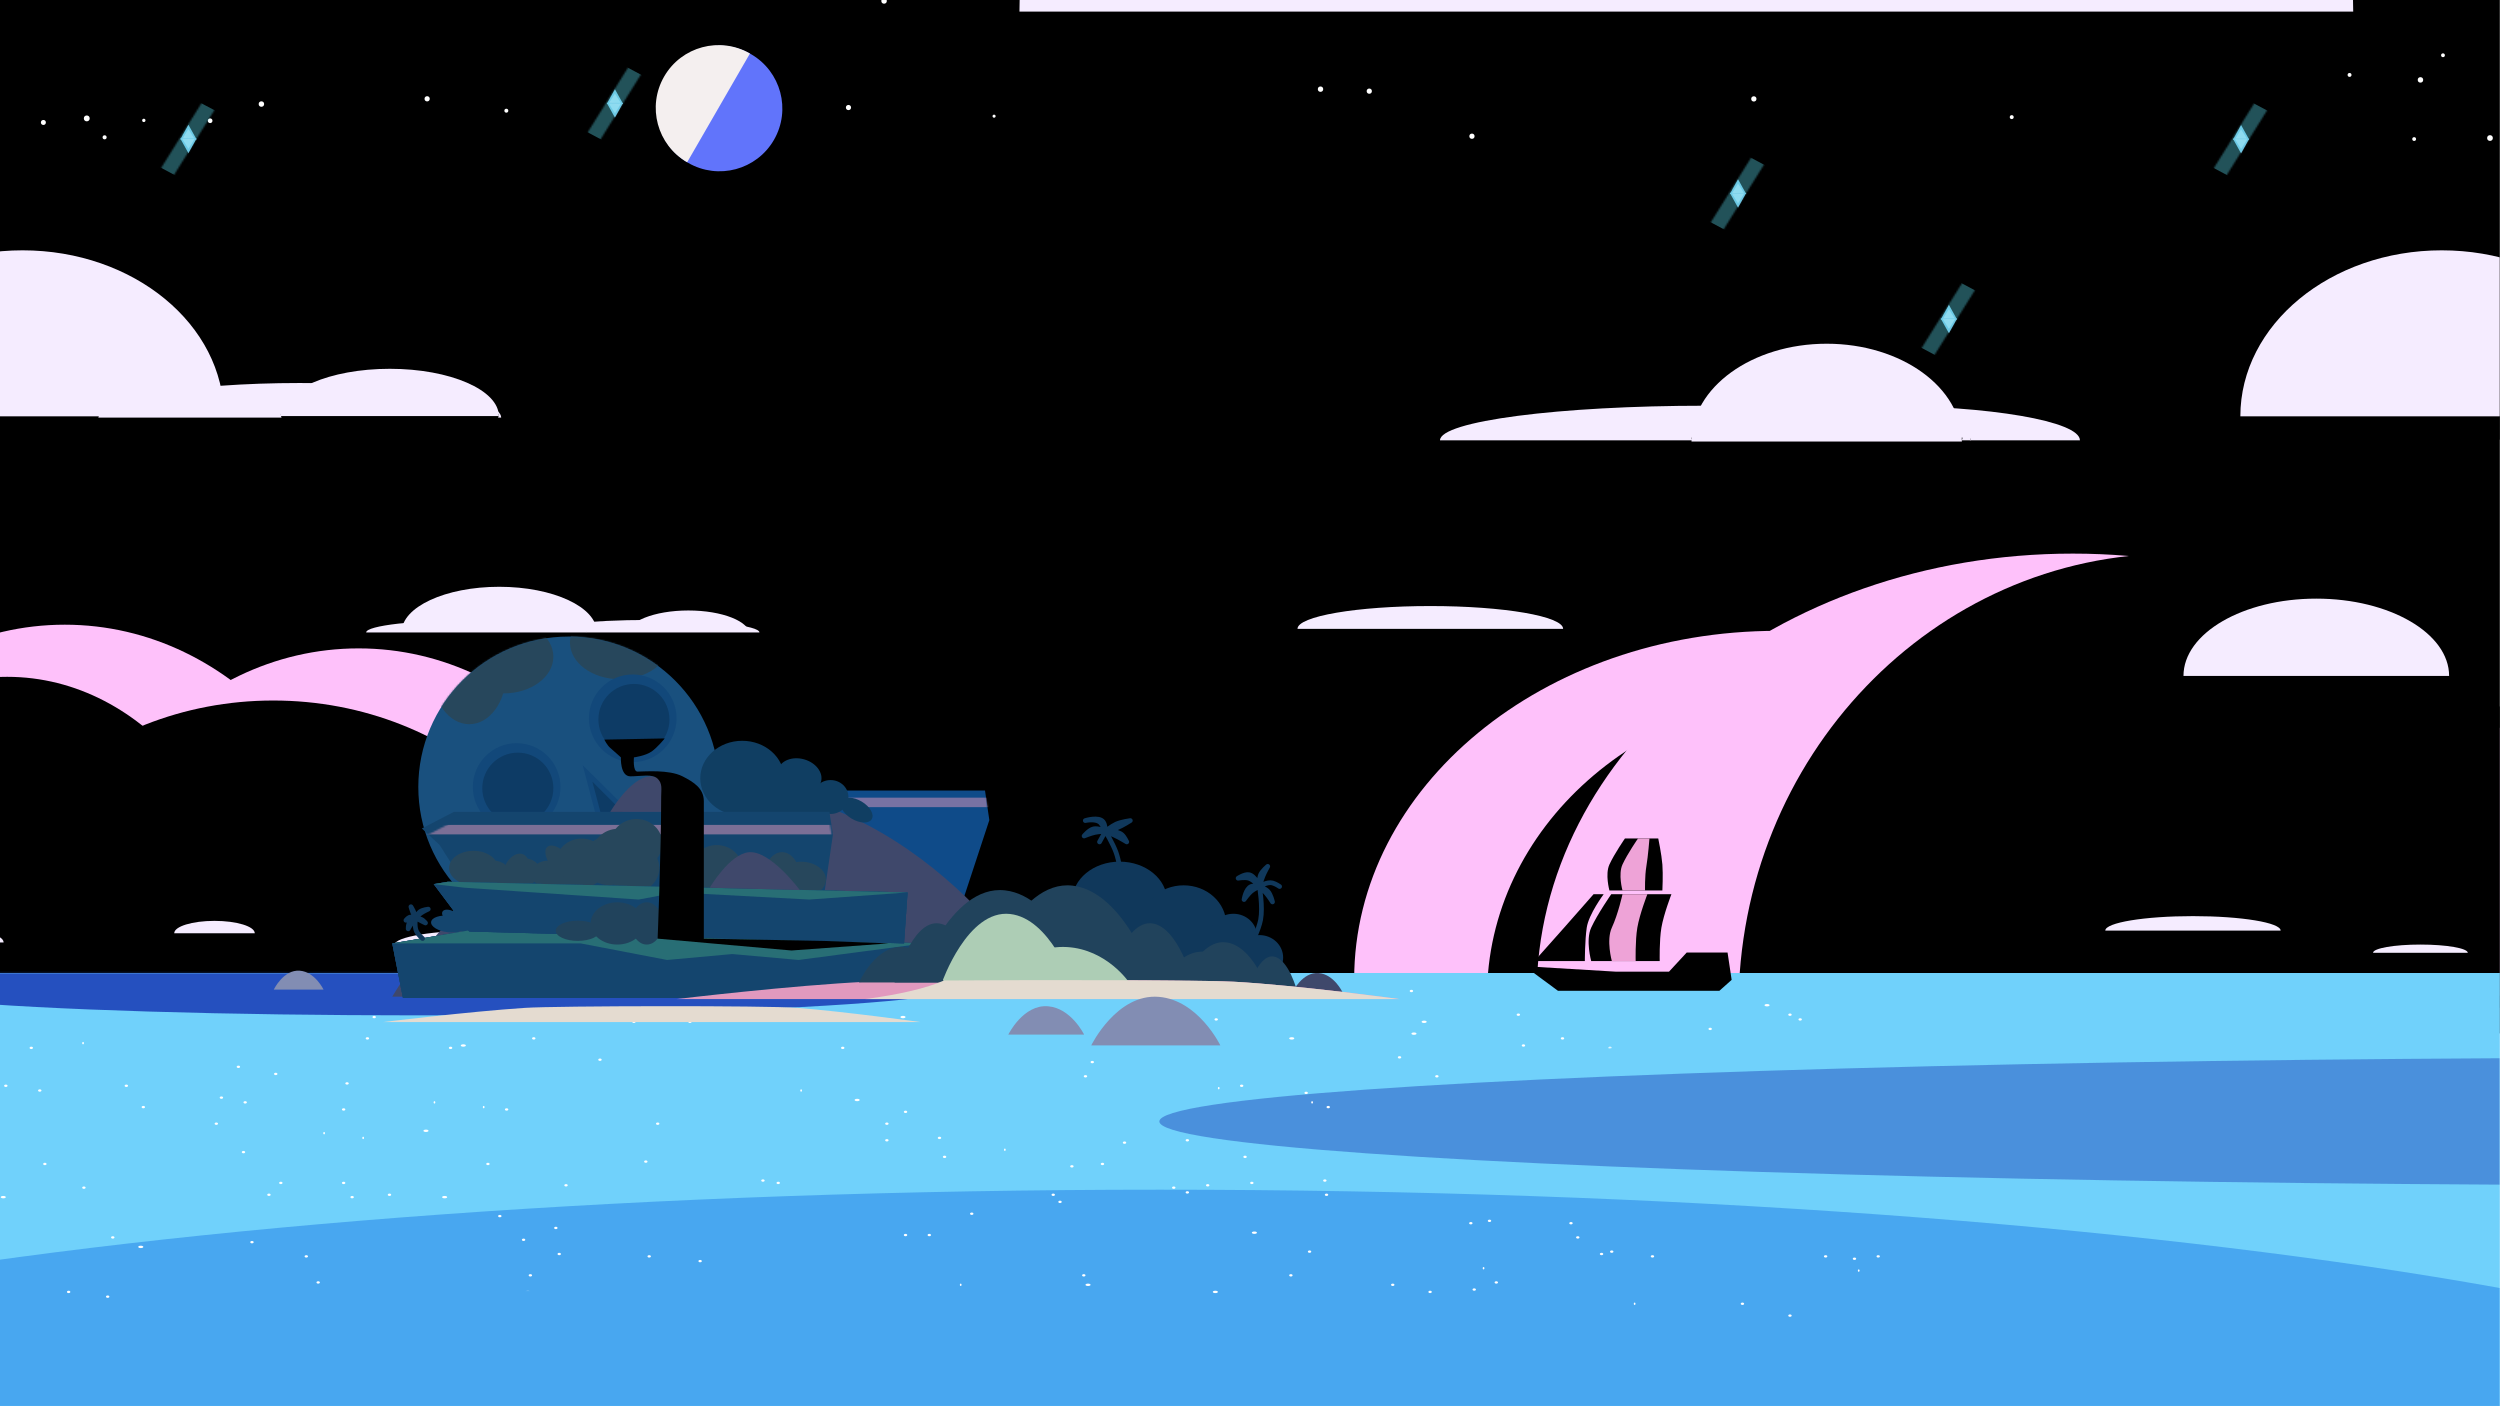 <svg xmlns="http://www.w3.org/2000/svg" width="1513" height="851" fill="none"><g clip-path="url(#a)"><path fill="#fff" d="M0 0h1512.89v851H0z"/><path fill="url(#b)" d="M-162.715-6.24h1809.67v595.097h-1809.67z"/><g clip-path="url(#c)" style="mix-blend-mode:lighten"><g clip-path="url(#d)"><mask id="e" width="1950" height="303" x="-228" y="-216" maskUnits="userSpaceOnUse" style="mask-type:alpha"><path fill="#D9D9D9" d="M-227.244-215.6h1948.76V86.968h-1948.76z"/></mask><g fill="#fff" mask="url(#e)"><circle cx="127.175" cy="73.073" r="1.411"/><circle cx="1077.83" cy="39.289" r=".963"/><circle cx="992.074" cy="14.755" r="1.256"/><circle cx="1217.5" cy="70.881" r="1.194"/><circle cx="158.201" cy="62.978" r="1.654"/><circle cx="1115.82" cy="28.014" r="1.783"/><circle cx="1421.95" cy="45.342" r="1.191"/><circle cx="942.694" cy="34.813" r="1.458"/><circle cx="194.742" cy="47.229" r=".918"/><circle cx="1061.42" cy="59.861" r="1.598"/><circle cx="1464.86" cy="48.353" r="1.657"/><circle cx="1506.94" cy="83.545" r="1.735"/><circle cx="827.014" cy="38.86" r="1.741"/><circle cx="1058.39" cy="25.369" r="1.738"/><circle cx="1071.13" cy="11.389" r="1.279"/><circle cx="139.774" cy="2.996" r="1.116"/><circle cx="253.632" cy="21.56" r="1.604"/><circle cx="63.309" cy="83.107" r="1.234"/><circle cx="26.254" cy="74.115" r="1.514"/><circle cx="306.436" cy="67.001" r="1.197"/><circle cx="1330.23" cy="18.843" r="1.262"/><circle cx="297.051" cy="22.374" r="1.654"/><circle cx="890.824" cy="82.441" r="1.589"/><circle cx="1478.49" cy="33.442" r="1.153"/><circle cx="1117.95" cy="32.962" r="1.706"/><circle cx="1065.63" cy="18.062" r="1.264"/><circle cx="746.741" cy="16.817" r="1.645"/><circle cx="513.497" cy="65.078" r="1.563"/><circle cx="258.504" cy="59.802" r="1.58"/><circle cx="1461.05" cy="84.16" r="1.158"/><circle cx="1260.02" cy="40.23" r="1.169"/><circle cx="601.613" cy="70.314" r=".931"/><circle cx="1180.2" cy="25.333" r=".963"/><circle cx="828.69" cy="55.168" r="1.583"/><circle cx="87.039" cy="72.863" r="1.009"/><circle cx="60.75" cy="36.22" r="1.769"/><circle cx="799.173" cy="53.96" r="1.632"/><circle cx="52.511" cy="71.657" r="1.773"/><circle cx="535.038" cy=".564" r="1.675"/><circle cx="1023.93" cy="35.661" r="1.497"/></g></g><g clip-path="url(#f)"><path fill="#6174FB" d="M402.571 46.663c10.494-18.175 33.735-24.403 51.91-13.91 18.175 10.494 24.402 33.735 13.909 51.91s-33.734 24.403-51.909 13.91c-18.176-10.494-24.403-33.735-13.91-51.91"/><g filter="url(#g)"><path fill="#F4EFEF" d="M453.86 32.395c-18.176-10.493-41.416-4.266-51.91 13.91-10.493 18.174-4.266 41.415 13.909 51.908z"/></g></g></g><g filter="url(#h)"><path fill="url(#i)" d="M987.612 626.141c141.368 0 255.968-13.483 255.968-30.114H731.648c0 16.631 114.599 30.114 255.964 30.114"/><path fill="#FEC1FA" d="M1075.5 381.785c-141.36 0-255.957 94.452-255.957 210.965h511.917c0-116.513-114.6-210.965-255.96-210.965"/><path fill="url(#j)" d="M1107.86 418.229c-114.833 0-207.924 82.82-207.924 184.983h415.854c0-102.163-93.09-184.983-207.93-184.983"/></g><g filter="url(#k)"><path fill="url(#l)" d="M-185.218 629.009c-111.666 0-202.19-17.174-202.19-38.359h404.38c0 21.185-90.524 38.359-202.19 38.359"/><path fill="#FEC1FA" d="M-185.213 322.139c111.663 0 202.185 120.314 202.185 268.73h-404.37c0-148.416 90.521-268.73 202.185-268.73"/></g><g filter="url(#m)"><path fill="url(#n)" d="M1254.47 640.481c179.23 0 324.53-17.094 324.53-38.18H929.948c0 21.086 145.292 38.18 324.522 38.18"/><path fill="#FEC1FA" d="M1254.47 335.045c-179.23 0-324.522 119.752-324.522 267.474h649.032c0-147.722-145.29-267.474-324.51-267.474"/><path fill="url(#o)" d="M1315.56 335.045c-145.49 0-263.44 123.073-263.44 274.892H1579c0-151.819-117.95-274.892-263.44-274.892"/></g><g filter="url(#p)"><path fill="url(#q)" d="M39.198 618.971c-102.558 0-185.699-13.482-185.699-30.114h371.398c0 16.632-83.14 30.114-185.699 30.114"/><path fill="#FEC1FA" d="M39.203 378.064c102.556 0 185.694 94.452 185.694 210.965h-371.389c0-116.513 83.138-210.965 185.695-210.965"/><path fill="url(#r)" d="M4.347 409.611c83.311 0 150.848 82.82 150.848 184.982h-301.696c0-102.162 67.537-184.982 150.848-184.982"/></g><g filter="url(#s)"><path fill="url(#t)" d="M217.011 633.311c-102.559 0-185.7-13.483-185.7-30.114H402.71c0 16.631-83.14 30.114-185.699 30.114"/><path fill="#FEC1FA" d="M217.015 392.404c102.557 0 185.695 94.452 185.695 210.965H31.32c0-116.513 83.139-210.965 185.695-210.965"/><path fill="url(#u)" d="M165.388 423.952c109.687 0 198.605 82.819 198.605 184.982h-397.21c0-102.163 88.919-184.982 198.605-184.982"/></g><path fill="#70D1FB" d="M-148.375 588.858h1795.33v262.416h-1795.33z"/><mask id="v" width="1796" height="264" x="-149" y="588" maskUnits="userSpaceOnUse" style="mask-type:alpha"><path fill="#70D1FB" d="M-148.375 588.858h1795.33v262.416h-1795.33z"/></mask><g mask="url(#v)"><g filter="url(#w)"><path fill="#48A7F0" d="M1820 911c0 105.49-500.55 191-1118 191-617.454 0-1118-85.51-1118-191 0-105.486 500.546-191 1118-191 617.45 0 1118 85.514 1118 191"/></g><g filter="url(#x)"><ellipse cx="1635.79" cy="678.699" fill="#2550BF" fill-opacity=".5" rx="934.154" ry="38.588"/></g><g filter="url(#y)"><ellipse cx="253.602" cy="597.293" fill="#2550BF" rx="326.945" ry="17.208"/></g></g><mask id="z" width="1287" height="223" x="-149" y="588" maskUnits="userSpaceOnUse" style="mask-type:alpha"><path fill="#70D1FB" fill-rule="evenodd" d="M317.025 608.933c129.368 0 234.241-7.704 234.241-17.207 0-.977-1.108-1.936-3.238-2.868H1137.9v29.5c-196.806 13.608-328.763 38.651-328.763 67.293 0 28.641 131.957 53.684 328.763 67.292v57.766c-151.291-18.979-391.944-31.252-662.97-31.252-248.434 0-471.348 10.313-623.305 26.649V588.858H86.022c-2.13.932-3.238 1.891-3.238 2.868 0 9.503 104.873 17.207 234.241 17.207" clip-rule="evenodd"/></mask><g fill="#fff" filter="url(#A)" mask="url(#z)"><ellipse cx="162.765" cy="722.934" rx="1.027" ry=".717"/><ellipse cx="562.413" cy="747.311" rx="1.027" ry=".717"/><ellipse cx="781.244" cy="771.689" rx="1.027" ry=".717"/><ellipse cx="272.693" cy="634.028" rx="1.027" ry=".717"/><ellipse cx="637.411" cy="722.934" rx="1.027" ry=".717"/><ellipse cx="518.75" cy="665.575" rx="1.541" ry=".717"/><ellipse cx="210.024" cy="655.537" rx="1.027" ry=".717"/><ellipse cx="417.554" cy="618.254" rx="1.027" ry=".717"/><ellipse cx="65.165" cy="784.595" rx="1.027" ry=".717"/><ellipse cx="565.495" cy="783.161" rx="1.027" ry=".717"/><ellipse cx="730.902" cy="717.198" rx="1.027" ry=".717"/><ellipse cx="656.932" cy="651.236" rx="1.027" ry=".717"/><ellipse cx="753.504" cy="699.99" rx="1.027" ry=".717"/><ellipse cx="222.353" cy="628.292" rx="1.027" ry=".717"/><ellipse cx="1136.71" cy="760.217" rx="1.027" ry=".717"/><ellipse cx="987.745" cy="645.5" rx="1.027" ry=".717"/><ellipse cx="680.562" cy="691.387" rx="1.027" ry=".717"/><ellipse cx="196.155" cy="685.651" rx=".514" ry=".717"/><ellipse cx="269.098" cy="724.368" rx="1.541" ry=".717"/><ellipse cx="363.104" cy="641.198" rx="1.027" ry=".717"/><ellipse cx="85.198" cy="754.481" rx="1.541" ry=".717"/><ellipse cx="751.449" cy="656.971" rx="1.027" ry=".717"/><ellipse cx="13.282" cy="794.633" rx=".514" ry=".717"/><ellipse cx="458.135" cy="807.538" rx="1.541" ry=".717"/><ellipse cx="974.39" cy="634.028" rx="1.027" ry=".717"/><ellipse cx="861.893" cy="618.254" rx="1.541" ry=".717"/><ellipse cx="375.945" cy="810.406" rx=".514" ry=".717"/><ellipse cx="855.215" cy="665.575" rx="1.027" ry=".717"/><ellipse cx="319.44" cy="781.727" rx="1.541" ry=".717"/><ellipse cx="667.206" cy="704.292" rx="1.027" ry=".717"/><ellipse cx="641.521" cy="727.236" rx="1.027" ry=".717"/><ellipse cx="954.869" cy="715.764" rx="1.027" ry=".717"/><ellipse cx="1102.3" cy="634.028" rx=".514" ry=".717"/><ellipse cx="292.728" cy="669.877" rx=".514" ry=".717"/><ellipse cx="24.07" cy="659.84" rx="1.027" ry=".717"/><ellipse cx="1100.76" cy="678.481" rx="1.027" ry=".717"/><ellipse cx="718.574" cy="689.952" rx="1.027" ry=".717"/><ellipse cx="1037.06" cy="677.047" rx="1.027" ry=".717"/><ellipse cx="427.313" cy="810.406" rx=".514" ry=".717"/><ellipse cx="192.56" cy="775.991" rx="1.027" ry=".717"/><ellipse cx="1089.46" cy="708.594" rx="1.027" ry=".717"/><ellipse cx="989.286" cy="788.897" rx=".514" ry=".717"/><ellipse cx="1.982" cy="724.368" rx="1.541" ry=".717"/><ellipse cx="41.536" cy="781.727" rx="1.027" ry=".717"/><ellipse cx="280.399" cy="632.594" rx="1.541" ry=".717"/><ellipse cx="918.912" cy="613.952" rx="1.027" ry=".717"/><ellipse cx="1067.37" cy="721.5" rx=".514" ry=".717"/><ellipse cx="1113.09" cy="718.632" rx="1.027" ry=".717"/><ellipse cx="342.555" cy="717.198" rx="1.027" ry=".717"/><ellipse cx="691.862" cy="623.99" rx="1.027" ry=".717"/><ellipse cx="1000.07" cy="760.217" rx="1.027" ry=".717"/><ellipse cx="226.462" cy="615.386" rx="1.027" ry=".717"/><ellipse cx="571.659" cy="699.99" rx="1.027" ry=".717"/><ellipse cx="892.2" cy="780.293" rx="1.027" ry=".717"/><ellipse cx="1054.52" cy="788.897" rx="1.027" ry=".717"/><ellipse cx="548.03" cy="672.745" rx="1.027" ry=".717"/><ellipse cx="718.574" cy="721.5" rx="1.027" ry=".717"/><ellipse cx="306.598" cy="671.311" rx="1.027" ry=".717"/><ellipse cx="1112.57" cy="679.915" rx="1.541" ry=".717"/><ellipse cx="133.999" cy="664.141" rx="1.027" ry=".717"/><ellipse cx="897.85" cy="767.387" rx=".514" ry=".717"/><ellipse cx="398.034" cy="679.915" rx="1.027" ry=".717"/><ellipse cx="50.268" cy="631.16" rx=".514" ry=".717"/><ellipse cx="27.152" cy="704.292" rx="1.027" ry=".717"/><ellipse cx="969.253" cy="758.783" rx="1.027" ry=".717"/><ellipse cx="323.036" cy="628.292" rx="1.027" ry=".717"/><ellipse cx="794.086" cy="667.009" rx=".514" ry=".717"/><ellipse cx="865.489" cy="781.727" rx="1.027" ry=".717"/><ellipse cx="759.155" cy="745.878" rx="1.541" ry=".717"/><ellipse cx="536.729" cy="679.915" rx="1.027" ry=".717"/><ellipse cx="86.739" cy="669.877" rx="1.027" ry=".717"/><ellipse cx="423.717" cy="763.085" rx="1.027" ry=".717"/><ellipse cx="846.995" cy="639.764" rx="1.027" ry=".717"/><ellipse cx="518.236" cy="599.612" rx="1.027" ry=".717"/><ellipse cx="130.917" cy="679.915" rx="1.027" ry=".717"/><ellipse cx="801.791" cy="714.33" rx="1.027" ry=".717"/><ellipse cx="50.782" cy="718.632" rx="1.027" ry=".717"/><ellipse cx="337.419" cy="606.782" rx="1.027" ry=".717"/><ellipse cx="383.65" cy="618.254" rx="1.027" ry=".717"/><ellipse cx="1069.42" cy="608.216" rx="1.541" ry=".717"/><ellipse cx="185.368" cy="760.217" rx="1.027" ry=".717"/><ellipse cx="890.146" cy="740.141" rx="1.027" ry=".717"/><ellipse cx="1083.29" cy="613.952" rx="1.027" ry=".717"/><ellipse cx="488.956" cy="806.104" rx=".514" ry=".717"/><ellipse cx="392.897" cy="760.217" rx="1.027" ry=".717"/><ellipse cx="338.446" cy="758.783" rx="1.027" ry=".717"/><ellipse cx="854.187" cy="599.612" rx="1.027" ry=".717"/><ellipse cx="942.027" cy="718.632" rx="1.541" ry=".717"/><ellipse cx="737.58" cy="658.405" rx=".514" ry=".717"/><ellipse cx="1104.87" cy="760.217" rx="1.027" ry=".717"/><ellipse cx="568.578" cy="688.519" rx="1.027" ry=".717"/><ellipse cx="18.933" cy="634.028" rx="1.027" ry=".717"/><ellipse cx="76.466" cy="656.971" rx="1.027" ry=".717"/><ellipse cx="921.994" cy="632.594" rx="1.027" ry=".717"/><ellipse cx="842.886" cy="777.425" rx="1.027" ry=".717"/><ellipse cx="627.137" cy="796.067" rx="1.027" ry=".717"/><ellipse cx="148.382" cy="667.009" rx="1.027" ry=".717"/><ellipse cx="316.872" cy="750.179" rx="1.027" ry=".717"/><ellipse cx="1127.47" cy="628.292" rx="1.027" ry=".717"/><ellipse cx="581.42" cy="777.425" rx=".514" ry=".717"/><ellipse cx="1035" cy="622.556" rx="1.027" ry=".717"/><ellipse cx="470.977" cy="715.764" rx="1.027" ry=".717"/><ellipse cx="903.501" cy="649.801" rx="1.027" ry=".717"/><ellipse cx="235.709" cy="722.934" rx="1.027" ry=".717"/><ellipse cx="3.522" cy="656.971" rx="1.027" ry=".717"/><ellipse cx="1089.46" cy="616.82" rx="1.027" ry=".717"/><ellipse cx="510.018" cy="634.028" rx="1.027" ry=".717"/><ellipse cx="781.757" cy="628.292" rx="1.541" ry=".717"/><ellipse cx="891.687" cy="668.443" rx=".514" ry=".717"/><ellipse cx="479.196" cy="794.633" rx="1.027" ry=".717"/><ellipse cx="950.76" cy="740.141" rx="1.027" ry=".717"/><ellipse cx="899.392" cy="702.859" rx="1.027" ry=".717"/><ellipse cx="152.491" cy="751.613" rx="1.027" ry=".717"/><ellipse cx="989.8" cy="645.5" rx="1.027" ry=".717"/><ellipse cx="905.556" cy="775.991" rx="1.027" ry=".717"/><ellipse cx="901.446" cy="738.708" rx="1.027" ry=".717"/><ellipse cx="710.355" cy="718.632" rx="1.027" ry=".717"/><ellipse cx="484.847" cy="659.84" rx=".514" ry=".717"/><ellipse cx="757.614" cy="715.764" rx="1.027" ry=".717"/><ellipse cx="444.266" cy="611.084" rx="1.027" ry=".717"/><ellipse cx="257.798" cy="684.217" rx="1.541" ry=".717"/><ellipse cx="1042.2" cy="681.349" rx="1.027" ry=".717"/><ellipse cx="792.545" cy="757.349" rx="1.027" ry=".717"/><ellipse cx="461.731" cy="714.33" rx="1.027" ry=".717"/><ellipse cx="945.623" cy="628.292" rx="1.027" ry=".717"/><ellipse cx="946.651" cy="714.33" rx="1.027" ry=".717"/><ellipse cx="320.98" cy="771.689" rx="1.027" ry=".717"/><ellipse cx="336.392" cy="743.009" rx="1.027" ry=".717"/><ellipse cx="803.846" cy="669.877" rx="1.027" ry=".717"/><ellipse cx="661.041" cy="642.632" rx="1.027" ry=".717"/><ellipse cx="1107.43" cy="669.877" rx=".514" ry=".717"/><ellipse cx="619.433" cy="793.198" rx=".514" ry=".717"/><ellipse cx="735.526" cy="781.727" rx="1.541" ry=".717"/><ellipse cx="579.879" cy="790.33" rx="1.027" ry=".717"/><ellipse cx="147.355" cy="697.122" rx="1.027" ry=".717"/><ellipse cx="790.49" cy="661.273" rx="1.027" ry=".717"/><ellipse cx="655.904" cy="771.689" rx="1.027" ry=".717"/><ellipse cx="546.488" cy="615.386" rx="1.541" ry=".717"/><ellipse cx="1083.29" cy="796.067" rx="1.027" ry=".717"/><ellipse cx="704.191" cy="784.595" rx="1.027" ry=".717"/><ellipse cx="219.785" cy="688.519" rx=".514" ry=".717"/><ellipse cx="345.638" cy="605.348" rx="1.027" ry=".717"/><ellipse cx="736.039" cy="616.82" rx="1.027" ry=".717"/><ellipse cx="1078.15" cy="707.16" rx="1.027" ry=".717"/><ellipse cx="68.247" cy="748.745" rx="1.027" ry=".717"/><ellipse cx="391.355" cy="616.82" rx=".514" ry=".717"/><ellipse cx="207.97" cy="715.764" rx="1.027" ry=".717"/><ellipse cx="282.968" cy="613.952" rx="1.027" ry=".717"/><ellipse cx="954.869" cy="748.745" rx="1.027" ry=".717"/><ellipse cx="849.05" cy="664.141" rx="1.027" ry=".717"/><ellipse cx="658.472" cy="777.425" rx="1.541" ry=".717"/><ellipse cx="302.488" cy="735.84" rx="1.027" ry=".717"/><ellipse cx="1124.9" cy="768.821" rx=".514" ry=".717"/><ellipse cx="536.729" cy="689.952" rx="1.027" ry=".717"/><ellipse cx="686.726" cy="616.82" rx="1.027" ry=".717"/><ellipse cx="594.262" cy="807.538" rx="1.027" ry=".717"/><ellipse cx="207.97" cy="671.311" rx="1.027" ry=".717"/><ellipse cx="144.273" cy="645.5" rx="1.027" ry=".717"/><ellipse cx="169.957" cy="715.764" rx="1.027" ry=".717"/><ellipse cx="295.297" cy="704.292" rx="1.027" ry=".717"/><ellipse cx="975.417" cy="757.349" rx="1.027" ry=".717"/><ellipse cx="186.395" cy="793.198" rx="1.027" ry=".717"/><ellipse cx="648.712" cy="705.726" rx="1.027" ry=".717"/><ellipse cx="138.622" cy="797.5" rx="1.541" ry=".717"/><ellipse cx="390.843" cy="702.859" rx="1.027" ry=".717"/><ellipse cx="548.03" cy="747.311" rx="1.027" ry=".717"/><ellipse cx="1122.33" cy="761.651" rx="1.027" ry=".717"/><ellipse cx="1000.07" cy="724.368" rx="1.027" ry=".717"/><ellipse cx="855.729" cy="625.424" rx="1.541" ry=".717"/><ellipse cx="537.757" cy="786.029" rx="1.027" ry=".717"/><ellipse cx="802.819" cy="722.934" rx="1.027" ry=".717"/><ellipse cx="1049.9" cy="636.896" rx=".514" ry=".717"/><ellipse cx="1028.84" cy="639.764" rx="1.027" ry=".717"/><ellipse cx="213.106" cy="724.368" rx="1.027" ry=".717"/><ellipse cx="857.27" cy="668.443" rx="1.027" ry=".717"/><ellipse cx="166.875" cy="649.801" rx="1.027" ry=".717"/><ellipse cx="262.934" cy="667.009" rx=".514" ry=".717"/><ellipse cx="588.098" cy="734.406" rx="1.027" ry=".717"/><ellipse cx="1078.15" cy="717.198" rx="1.027" ry=".717"/><ellipse cx="1039.63" cy="669.877" rx=".514" ry=".717"/><ellipse cx="608.131" cy="695.689" rx=".514" ry=".717"/><ellipse cx="869.598" cy="651.236" rx="1.027" ry=".717"/></g><g filter="url(#B)"><path fill="url(#C)" d="M13.66 266.716c67.315 0 121.885-6.821 121.885-15.236h-243.77c0 8.415 54.57 15.236 121.885 15.236"/><path fill="#F5ECFF" d="M13.66 151.497c-67.315 0-121.885 44.977-121.885 100.46h243.77c0-55.483-54.57-100.46-121.885-100.46"/></g><g filter="url(#D)"><path fill="url(#E)" d="M-155.071 65.442c355.194 0 643.135-35.175 643.135-78.567H-798.207c0 43.392 287.942 78.567 643.136 78.567"/></g><g filter="url(#F)"><path fill="url(#G)" d="M1020.57 51.218c222.9 0 403.59-20.433 403.59-45.637H616.975c0 25.205 180.696 45.637 403.595 45.637"/><path fill="#F5ECFF" d="M1020.57-293.91c-222.899 0-403.595 134.725-403.595 300.917h807.185c0-166.192-180.69-300.917-403.59-300.917"/></g><g filter="url(#H)"><path fill="url(#I)" d="M1477.74 266.716c67.32 0 121.89-6.821 121.89-15.236h-243.77c0 8.415 54.57 15.236 121.88 15.236"/><path fill="#F5ECFF" d="M1477.74 151.497c-67.31 0-121.88 44.977-121.88 100.46h243.77c0-55.483-54.57-100.46-121.89-100.46"/></g><g filter="url(#J)"><path fill="url(#K)" d="M1401.82 415.956c44.4 0 80.38-3.177 80.38-7.096h-160.76c0 3.919 35.99 7.096 80.38 7.096"/><path fill="#F5ECFF" d="M1401.82 362.291c-44.39 0-80.38 20.949-80.38 46.791h160.76c0-25.842-35.98-46.791-80.38-46.791"/></g><g filter="url(#L)"><path fill="url(#M)" d="M302.131 386.547c32.602 0 59.032-1.861 59.032-4.156H243.099c0 2.295 26.429 4.156 59.032 4.156"/><path fill="#F5ECFF" d="M302.131 355.121c-32.603 0-59.032 12.267-59.032 27.4h118.064c0-15.133-26.43-27.4-59.032-27.4"/></g><g filter="url(#N)"><path fill="url(#O)" d="M291.853 573.084c29.303 0 53.057-.594 53.057-1.327H238.796c0 .733 23.755 1.327 53.057 1.327"/><path fill="#F5ECFF" d="M291.853 563.046c-29.302 0-53.057 3.919-53.057 8.752H344.91c0-4.833-23.754-8.752-53.057-8.752"/></g><g filter="url(#P)"><path fill="url(#Q)" d="M1327.18 564.48c29.3 0 53.06-.594 53.06-1.327h-106.12c0 .733 23.76 1.327 53.06 1.327"/><path fill="#F5ECFF" d="M1327.18 554.442c-29.3 0-53.06 3.919-53.06 8.752h106.12c0-4.833-23.76-8.752-53.06-8.752"/></g><g filter="url(#R)"><path fill="url(#S)" d="M1464.84 577.386c15.84 0 28.68-.34 28.68-.759h-57.36c0 .419 12.84.759 28.68.759"/><path fill="#F5ECFF" d="M1464.84 571.65c-15.84 0-28.68 2.239-28.68 5.001h57.36c0-2.762-12.84-5.001-28.68-5.001"/></g><g filter="url(#T)"><path fill="url(#U)" d="M-31.507 571.651c18.61 0 33.698-.595 33.698-1.328h-67.397c0 .733 15.088 1.328 33.699 1.328"/><path fill="#F5ECFF" d="M-31.507 561.612c-18.611 0-33.699 3.919-33.699 8.752H2.191c0-4.833-15.087-8.752-33.698-8.752"/></g><g filter="url(#V)"><path fill="url(#W)" d="M129.814 565.914c13.464 0 24.378-.509 24.378-1.138h-48.755c0 .629 10.914 1.138 24.377 1.138"/><path fill="#F5ECFF" d="M129.814 557.311c-13.463 0-24.377 3.358-24.377 7.501h48.755c0-4.143-10.914-7.501-24.378-7.501"/></g><g filter="url(#X)"><path fill="url(#Y)" d="M416.608 386.547c20.591 0 37.284-1.012 37.284-2.259h-74.567c0 1.247 16.692 2.259 37.283 2.259"/><path fill="#F5ECFF" d="M416.608 369.46c-20.591 0-37.283 6.67-37.283 14.898h74.567c0-8.228-16.693-14.898-37.284-14.898"/></g><g filter="url(#Z)"><path fill="url(#aa)" d="M181.434 267.032c67.315 0 121.885-6.821 121.885-15.236H59.549c0 8.415 54.57 15.236 121.885 15.236"/><path fill="#F5ECFF" d="M181.434 231.799c-67.315 0-121.884 9.379-121.884 20.949h243.769c0-11.57-54.57-20.949-121.885-20.949"/></g><g filter="url(#ab)"><path fill="url(#ac)" d="M235.926 271.333c36.428 0 65.959-9.32 65.959-20.816H169.966c0 11.496 29.531 20.816 65.96 20.816"/><path fill="#F5ECFF" d="M235.926 223.195c-36.429 0-65.96 12.815-65.96 28.623h131.919c0-15.808-29.531-28.623-65.959-28.623"/></g><g filter="url(#ad)"><path fill="url(#ae)" d="M1136.88 280.771c67.32 0 121.89-6.821 121.89-15.235H1015c0 8.414 54.57 15.235 121.88 15.235"/><path fill="#F5ECFF" d="M1136.88 245.539c-67.31 0-121.88 9.379-121.88 20.948h243.77c0-11.569-54.57-20.948-121.89-20.948"/></g><g filter="url(#af)"><path fill="url(#ag)" d="M865.622 390.013c44.393 0 80.38-4.498 80.38-10.047h-160.76c0 5.549 35.988 10.047 80.38 10.047"/><path fill="#F5ECFF" d="M865.622 366.779c-44.392 0-80.38 6.185-80.38 13.815h160.76c0-7.63-35.987-13.815-80.38-13.815"/></g><g filter="url(#ah)"><path fill="url(#ai)" d="M1032.09 280.771c88.7 0 160.6-6.821 160.6-15.235H871.487c0 8.414 71.904 15.235 160.603 15.235"/><path fill="#F5ECFF" d="M1032.09 245.539c-88.699 0-160.603 9.379-160.603 20.948h321.203c0-11.569-71.9-20.948-160.6-20.948"/></g><g filter="url(#aj)"><path fill="url(#ak)" d="M1105.7 280.91c45.28 0 82-7.198 82-16.078h-164c0 8.88 36.71 16.078 82 16.078"/><path fill="#F5ECFF" d="M1105.51 208.022c-45.18 0-81.81 26.5-81.81 59.189h163.63c0-32.689-36.63-59.189-81.82-59.189"/></g><g filter="url(#al)"><path fill="url(#am)" d="M392.948 387.958c36.826 0 66.68-2.471 66.68-5.519H326.269c0 3.048 29.853 5.519 66.679 5.519"/><path fill="#F5ECFF" d="M392.948 375.196c-36.826 0-66.679 3.398-66.679 7.589h133.359c0-4.191-29.854-7.589-66.68-7.589"/></g><g filter="url(#an)"><path fill="url(#ao)" d="M288.268 387.958c36.827 0 66.68-2.471 66.68-5.519H221.589c0 3.048 29.853 5.519 66.679 5.519"/><path fill="#F5ECFF" d="M288.268 375.196c-36.826 0-66.679 3.398-66.679 7.589h133.359c0-4.191-29.853-7.589-66.68-7.589"/></g><path fill="#74BCDC" d="m372.156 53.987 4.967 8.935h-9.935z"/><path fill="#A8D7EC" d="m372.156 56.633 3.725 5.957h-7.451z"/><path fill="#74BCDC" d="m372.156 71.194-4.968-8.934h9.935z"/><path fill="#A8D7EC" d="m372.156 68.548-3.726-5.957h7.451z"/><g opacity=".36"><mask id="ap" width="36" height="49" x="367" y="16" maskUnits="userSpaceOnUse" style="mask-type:alpha"><path fill="#D9D9D9" d="m395.099 16.925 7.822 4.168-27.246 43.56-7.821-4.168z"/></mask><g filter="url(#aq)" mask="url(#ap)"><path stroke="#5EE3F7" stroke-width="37.283" d="m366.773 55.07 15.643 8.336"/></g></g><g opacity=".36"><mask id="ar" width="36" height="49" x="340" y="60" maskUnits="userSpaceOnUse" style="mask-type:alpha"><path fill="#D9D9D9" d="m348.43 108.333-7.822-4.168 27.246-43.56 7.821 4.168z"/></mask><g filter="url(#as)" mask="url(#ar)"><path stroke="#5EE3F7" stroke-width="37.283" d="m376.756 70.189-15.643-8.337"/></g></g><path fill="#74BCDC" d="m114.041 75.497 4.967 8.934h-9.935z"/><path fill="#A8D7EC" d="m114.041 78.143 3.725 5.957h-7.451z"/><path fill="#74BCDC" d="m114.04 92.704-4.967-8.935h9.935z"/><path fill="#A8D7EC" d="m114.04 90.058-3.725-5.957h7.451z"/><g opacity=".36"><mask id="at" width="36" height="49" x="109" y="38" maskUnits="userSpaceOnUse" style="mask-type:alpha"><path fill="#D9D9D9" d="m136.984 38.435 7.822 4.168-27.246 43.56-7.821-4.168z"/></mask><g filter="url(#au)" mask="url(#at)"><path stroke="#5EE3F7" stroke-width="37.283" d="m108.658 76.58 15.643 8.336"/></g></g><g opacity=".36"><mask id="av" width="36" height="48" x="82" y="82" maskUnits="userSpaceOnUse" style="mask-type:alpha"><path fill="#D9D9D9" d="m90.315 129.843-7.822-4.168 27.245-43.56 7.822 4.168z"/></mask><g filter="url(#aw)" mask="url(#av)"><path stroke="#5EE3F7" stroke-width="37.283" d="m118.641 91.699-15.643-8.337"/></g></g><path fill="#74BCDC" d="m1051.86 108.478 4.96 8.935h-9.93z"/><path fill="#A8D7EC" d="m1051.86 111.125 3.72 5.956h-7.45z"/><path fill="#74BCDC" d="m1051.86 125.686-4.97-8.935h9.93z"/><path fill="#A8D7EC" d="m1051.86 123.039-3.73-5.956h7.45z"/><g opacity=".36"><mask id="ax" width="36" height="49" x="1047" y="71" maskUnits="userSpaceOnUse" style="mask-type:alpha"><path fill="#D9D9D9" d="m1074.8 71.416 7.822 4.168-27.246 43.56-7.821-4.168z"/></mask><g filter="url(#ay)" mask="url(#ax)"><path stroke="#5EE3F7" stroke-width="37.283" d="m1046.47 109.561 15.65 8.336"/></g></g><g opacity=".36"><mask id="az" width="36" height="48" x="1020" y="115" maskUnits="userSpaceOnUse" style="mask-type:alpha"><path fill="#D9D9D9" d="m1028.13 162.825-7.822-4.168 27.246-43.56 7.821 4.168z"/></mask><g filter="url(#aA)" mask="url(#az)"><path stroke="#5EE3F7" stroke-width="37.283" d="m1056.46 124.68-15.65-8.337"/></g></g><path fill="#74BCDC" d="m1179.48 184.479 4.97 8.934h-9.94z"/><path fill="#A8D7EC" d="m1179.48 187.125 3.73 5.956h-7.46z"/><path fill="#74BCDC" d="m1179.48 201.686-4.97-8.935h9.94z"/><path fill="#A8D7EC" d="m1179.48 199.04-3.73-5.957h7.46z"/><g opacity=".36"><mask id="aB" width="36" height="49" x="1175" y="147" maskUnits="userSpaceOnUse" style="mask-type:alpha"><path fill="#D9D9D9" d="m1202.42 147.417 7.822 4.168-27.246 43.56-7.821-4.168z"/></mask><g filter="url(#aC)" mask="url(#aB)"><path stroke="#5EE3F7" stroke-width="37.283" d="m1174.1 185.561 15.64 8.337"/></g></g><g opacity=".36"><mask id="aD" width="36" height="48" x="1147" y="191" maskUnits="userSpaceOnUse" style="mask-type:alpha"><path fill="#D9D9D9" d="m1155.75 238.825-7.822-4.168 27.246-43.56 7.821 4.168z"/></mask><g filter="url(#aE)" mask="url(#aD)"><path stroke="#5EE3F7" stroke-width="37.283" d="m1184.08 200.681-15.64-8.337"/></g></g><path fill="#74BCDC" d="m1356.3 75.645 4.97 8.934h-9.93z"/><path fill="#A8D7EC" d="m1356.3 78.291 3.73 5.957h-7.45z"/><path fill="#74BCDC" d="m1356.3 92.852-4.96-8.935h9.93z"/><path fill="#A8D7EC" d="m1356.3 90.206-3.72-5.957h7.45z"/><g opacity=".36"><mask id="aF" width="36" height="49" x="1352" y="38" maskUnits="userSpaceOnUse" style="mask-type:alpha"><path fill="#D9D9D9" d="m1379.25 38.583 7.822 4.168-27.246 43.56-7.821-4.168z"/></mask><g filter="url(#aG)" mask="url(#aF)"><path stroke="#5EE3F7" stroke-width="37.283" d="m1350.92 76.727 15.64 8.337"/></g></g><g opacity=".36"><mask id="aH" width="36" height="48" x="1324" y="82" maskUnits="userSpaceOnUse" style="mask-type:alpha"><path fill="#D9D9D9" d="m1332.58 129.991-7.822-4.168 27.246-43.56 7.821 4.168z"/></mask><g filter="url(#aI)" mask="url(#aH)"><path stroke="#5EE3F7" stroke-width="37.283" d="m1360.9 91.847-15.64-8.337"/></g></g><path fill="url(#aJ)" d="m977.929 588.053-55.224-3.308 20.177 14.886h97.688l7.42-6.616-2.47-16.539h-24.73l-10.71 11.577h-32.151"/><path fill="url(#aK)" d="M962.993 581.644h41.467s-.31-12.434 1.02-20.235c1.38-8.134 6.06-20.235 6.06-20.235h-36.409s-8.267 11.872-12.138 20.235c-3.517 7.597 0 20.235 0 20.235"/><path fill="#EEA3D7" d="M975.487 581.644h14.416s-.313-12.434 1.011-20.235c1.381-8.134 6.069-20.235 6.069-20.235H981.93s-2.572 11.872-6.443 20.235c-3.517 7.597 0 20.235 0 20.235"/><path fill="url(#aL)" d="M928.61 581.644h30.541s-.004-12.434 1.139-20.235c1.193-8.134 10.251-20.235 10.251-20.235h-6.115l-17.803 20.235z"/><path fill="url(#aM)" d="M974.026 538.925h32.044s.48-9.61 0-15.738c-.49-6.203-2.5-15.739-2.5-15.739h-20.165s-6.387 9.234-9.379 15.739c-2.717 5.909 0 15.738 0 15.738"/><path fill="#EEA3D7" d="M981.931 538.925h13.65s-.223-8.547.8-14.614c1.066-6.326 1.876-16.863 1.876-16.863h-6.946s-6.388 9.234-9.38 15.739c-2.717 5.909 0 15.738 0 15.738"/><path fill="#0F4B89" d="M468.974 478.442h127.154l2.62 17.892-19.359 58.825-110.415-19.273z"/><g opacity=".5" style="mix-blend-mode:screen"><mask id="aN" width="131" height="78" x="468" y="478" maskUnits="userSpaceOnUse" style="mask-type:alpha"><path fill="#0F4B89" d="M468.974 478.442h127.154l2.62 17.892-19.359 58.825-110.415-19.273z"/></mask><g mask="url(#aN)"><path stroke="#E199BE" stroke-width="5.736" d="M489.767 485.612h108.981"/></g></g><path fill="#3F486B" d="M633.163 603.197H237.388s77.568-136.08 206.965-127.206c121.588 8.338 188.81 127.206 188.81 127.206"/><path fill="#E4DBD0" d="M557.162 618.567H231.651s52.343-6.397 86.039-8.604c19.358-1.268 146.264-1.475 164.906 0 29.222 2.312 74.566 8.604 74.566 8.604"/><circle cx="344.218" cy="476.291" r="91.057" fill="#19507E"/><mask id="aO" width="183" height="183" x="253" y="385" maskUnits="userSpaceOnUse" style="mask-type:alpha"><circle cx="344.218" cy="476.291" r="91.057" fill="#19507E"/></mask><g fill="#27475C" mask="url(#aO)"><ellipse cx="283.992" cy="408.177" rx="22.227" ry="30.113"/><ellipse cx="304.784" cy="397.423" rx="22.227" ry="30.113" transform="rotate(90 304.784 397.423)"/><ellipse cx="375.049" cy="388.819" rx="22.227" ry="30.113" transform="rotate(90 375.049 388.819)"/></g><path fill="#264E8B" d="M504.823 575.331h-78.151s15.317-31.446 40.868-29.396c24.009 1.927 37.283 29.396 37.283 29.396"/><path fill="#14456E" d="m237.388 570.933 46.604-7.887 275.322 7.887v32.982H243.841z"/><path fill="#14456E" d="m237.388 570.933 46.604-7.887 275.322 7.887v32.982H243.841z"/><path fill="#14456E" d="m237.388 570.933 46.604-7.887 275.322 7.887v32.982H243.841z"/><ellipse cx="278.256" cy="554.441" fill="#14456E" rx="5.019" ry="5.736"/><ellipse cx="271.67" cy="559.231" fill="#14456E" rx="5.019" ry="10.836" transform="rotate(-83.444 271.67 559.231)"/><ellipse cx="273.287" cy="554.883" fill="#14456E" rx="3.454" ry="6.343" transform="rotate(-59.783 273.287 554.883)"/><ellipse cx="281.157" cy="558.004" fill="#14456E" rx="3.454" ry="6.343" transform="rotate(-1.49 281.157 558.004)"/><path fill="#286E75" d="m283.992 563.046-46.604 7.887h114l52.34 10.038 39.434-3.585 40.151 3.585 76.001-10.038z"/><path fill="#19507E" d="m296.181 537.952 130.491-98.944 15.774 44.453 39.434 54.491z"/><path stroke="#10385B" stroke-linecap="round" stroke-linejoin="round" stroke-width="2.868" d="M255.759 568.005s-2.595-2.181-3.644-4.238c-1.483-2.908-.614-8.265-.614-8.265m0 0s-1.617 1.99-2.525 3.356c-.821 1.235-1.934 3.269-1.934 3.269s-.053-1.932.397-3.043c.795-1.96 4.062-3.582 4.062-3.582m0 0s-2.205.122-3.546.522c-.922.275-2.279.933-2.279.933s1.127-1.411 2.152-1.795c1.349-.505 3.673.34 3.673.34m0 0s-1.142-1.982-1.698-3.331c-.535-1.298-1.108-3.418-1.108-3.418s.988 1.591 1.482 2.681c.69 1.521 1.324 4.068 1.324 4.068m0 0s1.841-1.878 3.203-2.859c1.613-1.163 4.47-2.449 4.47-2.449s-3.432.35-5.074 1.628c-1.389 1.081-2.599 3.68-2.599 3.68m0 0s2.686 1.472 4.45 2.328c.606.294 1.558.737 1.558.737s-.937-1.14-1.697-1.682c-1.439-1.027-4.311-1.383-4.311-1.383"/><path fill="#12487A" d="m352.623 463.027 28.5 28.252-18.283 10.556z"/><path fill="#0D3B65" d="m358.485 473.046 18.866 18.794-12.022 6.941z"/><path stroke="#10385B" stroke-linecap="round" stroke-linejoin="round" stroke-width="2.868" d="M757.202 571.65s4.57-8.873 5.736-15.057c1.454-7.709-.717-20.075-.717-20.075m0 0s-3.191-.707-5.019 0c-3.272 1.266-4.302 7.887-4.302 7.887s2.482-3.479 4.302-5.019 5.019-2.868 5.019-2.868m0 0s-2.725-6.624-6.453-7.17c-2.628-.385-6.453 2.151-6.453 2.151s4.039-.721 6.453 0c3.059.913 6.453 5.019 6.453 5.019m0 0s-.424-4.598.717-7.17c1.047-2.36 4.302-5.019 4.302-5.019s-1.966 3.52-2.868 5.736c-1.039 2.554-2.151 6.453-2.151 6.453m0 0s4.625-3.047 7.887-2.151c2.109.579 4.302 2.151 4.302 2.151m-12.189 0s3.451 1.243 5.019 2.868c1.915 1.984 2.868 6.453 2.868 6.453s-2.048-3.207-3.585-5.019c-1.558-1.837-4.302-4.302-4.302-4.302M678.333 528.164s-1.241-7.577-2.868-12.189c-1.874-5.314-6.453-12.905-6.453-12.905m0 0-3.585 6.453m3.585-6.453s-4.388-2.078-7.17-1.434c-2.728.631-5.736 4.302-5.736 4.302s3.857-1.588 6.453-2.151c2.478-.538 6.453-.717 6.453-.717m0 0s-1.602-3.631-2.868-5.019c-2.701-2.962-9.321-1.434-9.321-1.434s8.157-2.595 10.755.717c1.426 1.816 1.434 5.736 1.434 5.736m0 0s3.698-3.045 6.453-4.302c3.151-1.438 8.604-2.151 8.604-2.151s-4.637 2.981-7.887 4.302c-2.708 1.1-7.17 2.151-7.17 2.151m0 0s7.051-.524 10.038 2.151c1.504 1.346 2.868 4.302 2.868 4.302s-3.019-1.822-5.019-2.868c-2.998-1.569-7.887-3.585-7.887-3.585"/><ellipse cx="677.616" cy="545.121" fill="#10385B" rx="28.679" ry="23.66"/><ellipse cx="716.333" cy="559.461" fill="#10385B" rx="25.811" ry="23.66"/><ellipse cx="746.447" cy="566.631" fill="#10385B" rx="14.34" ry="13.623"/><ellipse cx="762.221" cy="579.537" fill="#10385B" rx="14.34" ry="13.623"/><path fill="#21435C" d="M722.07 594.593h-51.623s10.117-38.224 26.995-35.732c15.86 2.342 24.628 35.732 24.628 35.732"/><path fill="#21435C" d="M699.126 594.594h-104.68s20.516-62.689 54.741-58.601c32.159 3.841 49.939 58.601 49.939 58.601"/><path fill="#21435C" d="M657.541 594.594H554.295s20.235-59.631 53.991-55.742c31.719 3.653 49.255 55.742 49.255 55.742M753.617 597.462h-51.623s10.118-22.935 26.996-21.44c15.859 1.406 24.627 21.44 24.627 21.44"/><path fill="#21435C" d="M766.523 597.462H714.9s10.118-29.051 26.996-27.157c15.859 1.78 24.627 27.157 24.627 27.157"/><path fill="#21435C" d="M785.164 600.329h-30.113s5.902-22.935 15.747-21.439c9.251 1.405 14.366 21.439 14.366 21.439"/><path fill="#828DB3" d="M656.107 626.141H610.22s8.993-18.348 23.996-17.152c14.097 1.125 21.891 17.152 21.891 17.152M195.802 598.896h-30.113s5.902-12.232 15.747-11.435c9.252.75 14.366 11.435 14.366 11.435"/><path fill="#3F486B" d="M812.41 600.33h-30.114s5.902-12.232 15.748-11.435c9.251.75 14.366 11.435 14.366 11.435"/><path fill="#E199BE" d="M846.825 604.631H409.464s70.328-8.425 115.602-10.502c26.01-1.193 196.523-1.388 221.57 0 39.263 2.176 100.189 10.502 100.189 10.502"/><path fill="#21435C" d="M593.013 594.593H541.39s10.117-38.224 26.995-35.732c15.859 2.342 24.628 35.732 24.628 35.732"/><path fill="#ADCDB5" d="M648.937 594.594h-78.869s15.458-44.341 41.243-41.449c24.23 2.716 37.626 41.449 37.626 41.449"/><path fill="#ADCDB5" d="M683.352 594.594h-78.869s15.458-22.935 41.243-21.44c24.23 1.406 37.626 21.44 37.626 21.44"/><path fill="#21435C" d="M571.502 594.594h-51.623s10.118-22.935 26.996-21.44c15.859 1.406 24.627 21.44 24.627 21.44"/><path fill="#E4DBD0" fill-rule="evenodd" d="M523.748 604.631h323.077s-60.925-8.326-100.188-10.502c-18.361-1.018-114.885-1.184-175.359-.731-10.313 4.599-26.897 8.494-47.53 11.233" clip-rule="evenodd"/><ellipse cx="518.451" cy="490.277" fill="#103E62" rx="10.657" ry="5.993" transform="rotate(30.927 518.451 490.277)"/><ellipse cx="502.668" cy="482.359" fill="#103E62" rx="10.803" ry="10.263"/><ellipse cx="474.709" cy="488.48" fill="#103E62" rx="26.528" ry="10.038"/><ellipse cx="483.883" cy="469.44" fill="#103E62" rx="13.504" ry="10.263" transform="rotate(15.785 483.883 469.44)"/><ellipse cx="483.883" cy="482.404" fill="#103E62" rx="13.504" ry="10.263" transform="rotate(15.785 483.883 482.404)"/><ellipse cx="449.191" cy="471.015" fill="#103E62" rx="25.388" ry="22.687"/><circle cx="382.936" cy="434.706" r="26.528" fill="#12487A"/><circle cx="383.653" cy="435.423" r="21.509" fill="#0D3B65"/><circle cx="312.672" cy="476.291" r="26.528" fill="#12487A"/><circle cx="313.388" cy="477.008" r="21.509" fill="#0D3B65"/><path fill="#828DB3" d="M738.56 632.69h-78.152s15.317-31.447 40.868-29.396c24.01 1.927 37.284 29.396 37.284 29.396"/><path fill="#14456E" d="m255.312 501.385 19.359-10.037h227.284l2.151 13.622-5.019 34.416-217.963-4.302-15.057-23.661z"/><mask id="aP" width="250" height="49" x="255" y="491" maskUnits="userSpaceOnUse" style="mask-type:alpha"><path fill="#14456E" d="m255.312 501.385 19.359-10.037h227.284l2.151 13.622-5.019 34.416-217.963-4.302-15.057-23.661z"/></mask><g filter="url(#aQ)" mask="url(#aP)" opacity=".5" style="mix-blend-mode:screen"><path stroke="#E199BE" stroke-width="5.736" d="M254.596 496.366h252.378"/></g><ellipse cx="286.553" cy="525.285" fill="#27475C" rx="14.749" ry="10.372"/><ellipse cx="298.536" cy="528.99" fill="#27475C" rx="10.14" ry="8.15"/><ellipse cx="316.973" cy="527.508" fill="#27475C" rx="10.14" ry="8.15"/><ellipse cx="331.722" cy="528.99" fill="#27475C" rx="10.14" ry="8.15"/><ellipse cx="342.785" cy="527.508" fill="#27475C" rx="10.14" ry="8.15"/><ellipse cx="352.002" cy="522.322" fill="#27475C" rx="15.671" ry="14.818"/><ellipse cx="368.596" cy="520.84" fill="#27475C" rx="15.671" ry="14.818"/><ellipse cx="383.345" cy="525.285" fill="#27475C" rx="15.671" ry="14.818"/><ellipse cx="385.189" cy="510.468" fill="#27475C" rx="15.671" ry="14.818"/><ellipse cx="433.74" cy="526.241" fill="#27475C" rx="15.671" ry="14.818"/><ellipse cx="473.275" cy="530.782" fill="#27475C" rx="10.755" ry="15.057"/><ellipse cx="484.781" cy="532.263" fill="#27475C" rx="10.755" ry="15.057" transform="rotate(-89.822 484.781 532.263)"/><ellipse cx="374.127" cy="516.394" fill="#27475C" rx="15.671" ry="14.818"/><ellipse cx="6.139" cy="11.902" fill="#27475C" rx="6.139" ry="11.902" transform="matrix(.899 -.438 .602 .799 326.415 514.76)"/><ellipse cx="7.288" cy="10.559" fill="#27475C" rx="7.288" ry="10.559" transform="matrix(.978 .209 -.314 .949 308.554 515.22)"/><path fill="#14456E" d="m262.483 535.084 8.604-1.434 278.19 6.453-2.151 30.83-263.134-7.17z"/><path fill="#14456E" d="m262.483 535.084 8.604-1.434 278.19 6.453-2.151 30.83-263.134-7.17z"/><path fill="#14456E" d="m262.483 535.084 8.604-1.434 278.19 6.453-2.151 30.83-263.134-7.17z"/><path fill="#286E75" d="m262.483 535.084 8.604-1.434 278.19 6.453-59.51 4.302-80.302-4.302-22.944 4.302-105.396-7.17z"/><ellipse cx="349.683" cy="563.306" fill="#21435C" rx="13.351" ry="6.119"/><ellipse cx="373.603" cy="558.856" fill="#21435C" rx="16.132" ry="12.794"/><ellipse cx="391.404" cy="558.856" fill="#21435C" rx="9.457" ry="12.794"/><path fill="#3F486B" d="M420.936 491.348h-51.623s11.963-20.408 23.696-21.465c13.068-1.177 27.927 21.465 27.927 21.465M484.031 538.669l-54.491-1.434s11.963-20.409 23.696-21.466c13.068-1.177 30.795 22.9 30.795 22.9"/><path fill="url(#aR)" d="m479.011 575.235-81.019-7.17s2.151-53.057 2.151-86.038c0-4.283.93-7.78-2.151-10.755-3.248-3.136-10.038-1.434-16.491-1.434-6.317 0-5.736-11.472-5.736-11.472s-4.348-3.953-6.452-5.736c-1.838-1.556-3.585-5.018-3.585-5.018l36.566-.717s-4.333 5.368-7.887 7.886c-3.782 2.68-10.755 3.585-10.755 3.585s-.772 8.604 2.151 8.604c4.302 0 18.951-1.355 27.246 2.868 6.883 3.505 12.905 7.333 12.905 15.057v83.17l73.85 1.434 38 1.434z"/></g><defs><filter id="g" width="114.939" height="128.848" x="367.887" y="-1.668" color-interpolation-filters="sRGB" filterUnits="userSpaceOnUse"><feFlood flood-opacity="0" result="BackgroundImageFix"/><feColorMatrix in="SourceAlpha" result="hardAlpha" values="0 0 0 0 0 0 0 0 0 0 0 0 0 0 0 0 0 0 127 0"/><feOffset/><feGaussianBlur stdDeviation="14.483"/><feComposite in2="hardAlpha" operator="out"/><feColorMatrix values="0 0 0 0 0.974 0 0 0 0 0.974 0 0 0 0 0.974 0 0 0 1 0"/><feBlend in2="BackgroundImageFix" result="effect1_dropShadow_752_40596"/><feBlend in="SourceGraphic" in2="effect1_dropShadow_752_40596" result="shape"/></filter><filter id="h" width="625.048" height="269.593" x="719.03" y="369.166" color-interpolation-filters="sRGB" filterUnits="userSpaceOnUse"><feFlood flood-opacity="0" result="BackgroundImageFix"/><feBlend in="SourceGraphic" in2="BackgroundImageFix" result="shape"/><feGaussianBlur result="effect1_foregroundBlur_752_40596" stdDeviation="6.309"/></filter><filter id="k" width="429.617" height="332.107" x="-400.027" y="309.52" color-interpolation-filters="sRGB" filterUnits="userSpaceOnUse"><feFlood flood-opacity="0" result="BackgroundImageFix"/><feBlend in="SourceGraphic" in2="BackgroundImageFix" result="shape"/><feGaussianBlur result="effect1_foregroundBlur_752_40596" stdDeviation="6.309"/></filter><filter id="m" width="674.289" height="330.673" x="917.329" y="322.426" color-interpolation-filters="sRGB" filterUnits="userSpaceOnUse"><feFlood flood-opacity="0" result="BackgroundImageFix"/><feBlend in="SourceGraphic" in2="BackgroundImageFix" result="shape"/><feGaussianBlur result="effect1_foregroundBlur_752_40596" stdDeviation="6.309"/></filter><filter id="p" width="396.636" height="266.145" x="-159.119" y="365.445" color-interpolation-filters="sRGB" filterUnits="userSpaceOnUse"><feFlood flood-opacity="0" result="BackgroundImageFix"/><feBlend in="SourceGraphic" in2="BackgroundImageFix" result="shape"/><feGaussianBlur result="effect1_foregroundBlur_752_40596" stdDeviation="6.309"/></filter><filter id="s" width="461.164" height="266.145" x="-45.835" y="379.785" color-interpolation-filters="sRGB" filterUnits="userSpaceOnUse"><feFlood flood-opacity="0" result="BackgroundImageFix"/><feBlend in="SourceGraphic" in2="BackgroundImageFix" result="shape"/><feGaussianBlur result="effect1_foregroundBlur_752_40596" stdDeviation="6.309"/></filter><filter id="w" width="2393.59" height="539.593" x="-494.796" y="641.204" color-interpolation-filters="sRGB" filterUnits="userSpaceOnUse"><feFlood flood-opacity="0" result="BackgroundImageFix"/><feBlend in="SourceGraphic" in2="BackgroundImageFix" result="shape"/><feGaussianBlur result="effect1_foregroundBlur_752_40596" stdDeviation="39.398"/></filter><filter id="x" width="1960.66" height="169.524" x="655.461" y="593.938" color-interpolation-filters="sRGB" filterUnits="userSpaceOnUse"><feFlood flood-opacity="0" result="BackgroundImageFix"/><feBlend in="SourceGraphic" in2="BackgroundImageFix" result="shape"/><feGaussianBlur result="effect1_foregroundBlur_752_40596" stdDeviation="23.087"/></filter><filter id="y" width="746.238" height="126.763" x="-119.517" y="533.912" color-interpolation-filters="sRGB" filterUnits="userSpaceOnUse"><feFlood flood-opacity="0" result="BackgroundImageFix"/><feBlend in="SourceGraphic" in2="BackgroundImageFix" result="shape"/><feGaussianBlur result="effect1_foregroundBlur_752_40596" stdDeviation="23.087"/></filter><filter id="A" width="1282.4" height="224.559" x="-136.32" y="592.156" color-interpolation-filters="sRGB" filterUnits="userSpaceOnUse"><feFlood flood-opacity="0" result="BackgroundImageFix"/><feColorMatrix in="SourceAlpha" result="hardAlpha" values="0 0 0 0 0 0 0 0 0 0 0 0 0 0 0 0 0 0 127 0"/><feOffset dy=".143"/><feGaussianBlur stdDeviation=".574"/><feComposite in2="hardAlpha" operator="out"/><feColorMatrix values="0 0 0 0 1 0 0 0 0 1 0 0 0 0 1 0 0 0 1 0"/><feBlend in2="BackgroundImageFix" result="effect1_dropShadow_752_40596"/><feBlend in="SourceGraphic" in2="effect1_dropShadow_752_40596" result="shape"/></filter><filter id="B" width="249.505" height="120.955" x="-111.093" y="148.629" color-interpolation-filters="sRGB" filterUnits="userSpaceOnUse"><feFlood flood-opacity="0" result="BackgroundImageFix"/><feBlend in="SourceGraphic" in2="BackgroundImageFix" result="shape"/><feGaussianBlur result="effect1_foregroundBlur_752_40596" stdDeviation="1.434"/></filter><filter id="D" width="1292.01" height="599.901" x="-801.074" y="-531.591" color-interpolation-filters="sRGB" filterUnits="userSpaceOnUse"><feFlood flood-opacity="0" result="BackgroundImageFix"/><feBlend in="SourceGraphic" in2="BackgroundImageFix" result="shape"/><feGaussianBlur result="effect1_foregroundBlur_752_40596" stdDeviation="1.434"/></filter><filter id="F" width="812.925" height="350.864" x="614.107" y="-296.778" color-interpolation-filters="sRGB" filterUnits="userSpaceOnUse"><feFlood flood-opacity="0" result="BackgroundImageFix"/><feBlend in="SourceGraphic" in2="BackgroundImageFix" result="shape"/><feGaussianBlur result="effect1_foregroundBlur_752_40596" stdDeviation="1.434"/></filter><filter id="H" width="249.505" height="120.955" x="1352.99" y="148.629" color-interpolation-filters="sRGB" filterUnits="userSpaceOnUse"><feFlood flood-opacity="0" result="BackgroundImageFix"/><feBlend in="SourceGraphic" in2="BackgroundImageFix" result="shape"/><feGaussianBlur result="effect1_foregroundBlur_752_40596" stdDeviation="1.434"/></filter><filter id="J" width="166.496" height="59.401" x="1318.58" y="359.423" color-interpolation-filters="sRGB" filterUnits="userSpaceOnUse"><feFlood flood-opacity="0" result="BackgroundImageFix"/><feBlend in="SourceGraphic" in2="BackgroundImageFix" result="shape"/><feGaussianBlur result="effect1_foregroundBlur_752_40596" stdDeviation="1.434"/></filter><filter id="L" width="123.8" height="37.162" x="240.231" y="352.253" color-interpolation-filters="sRGB" filterUnits="userSpaceOnUse"><feFlood flood-opacity="0" result="BackgroundImageFix"/><feBlend in="SourceGraphic" in2="BackgroundImageFix" result="shape"/><feGaussianBlur result="effect1_foregroundBlur_752_40596" stdDeviation="1.434"/></filter><filter id="N" width="111.85" height="15.774" x="235.928" y="560.178" color-interpolation-filters="sRGB" filterUnits="userSpaceOnUse"><feFlood flood-opacity="0" result="BackgroundImageFix"/><feBlend in="SourceGraphic" in2="BackgroundImageFix" result="shape"/><feGaussianBlur result="effect1_foregroundBlur_752_40596" stdDeviation="1.434"/></filter><filter id="P" width="111.85" height="15.774" x="1271.25" y="551.574" color-interpolation-filters="sRGB" filterUnits="userSpaceOnUse"><feFlood flood-opacity="0" result="BackgroundImageFix"/><feBlend in="SourceGraphic" in2="BackgroundImageFix" result="shape"/><feGaussianBlur result="effect1_foregroundBlur_752_40596" stdDeviation="1.434"/></filter><filter id="R" width="63.095" height="11.472" x="1433.29" y="568.782" color-interpolation-filters="sRGB" filterUnits="userSpaceOnUse"><feFlood flood-opacity="0" result="BackgroundImageFix"/><feBlend in="SourceGraphic" in2="BackgroundImageFix" result="shape"/><feGaussianBlur result="effect1_foregroundBlur_752_40596" stdDeviation="1.434"/></filter><filter id="T" width="73.132" height="15.774" x="-68.073" y="558.744" color-interpolation-filters="sRGB" filterUnits="userSpaceOnUse"><feFlood flood-opacity="0" result="BackgroundImageFix"/><feBlend in="SourceGraphic" in2="BackgroundImageFix" result="shape"/><feGaussianBlur result="effect1_foregroundBlur_752_40596" stdDeviation="1.434"/></filter><filter id="V" width="54.491" height="14.339" x="102.569" y="554.443" color-interpolation-filters="sRGB" filterUnits="userSpaceOnUse"><feFlood flood-opacity="0" result="BackgroundImageFix"/><feBlend in="SourceGraphic" in2="BackgroundImageFix" result="shape"/><feGaussianBlur result="effect1_foregroundBlur_752_40596" stdDeviation="1.434"/></filter><filter id="X" width="80.302" height="22.822" x="376.457" y="366.593" color-interpolation-filters="sRGB" filterUnits="userSpaceOnUse"><feFlood flood-opacity="0" result="BackgroundImageFix"/><feBlend in="SourceGraphic" in2="BackgroundImageFix" result="shape"/><feGaussianBlur result="effect1_foregroundBlur_752_40596" stdDeviation="1.434"/></filter><filter id="Z" width="246.637" height="38.1" x="58.116" y="230.365" color-interpolation-filters="sRGB" filterUnits="userSpaceOnUse"><feFlood flood-opacity="0" result="BackgroundImageFix"/><feBlend in="SourceGraphic" in2="BackgroundImageFix" result="shape"/><feGaussianBlur result="effect1_foregroundBlur_752_40596" stdDeviation=".717"/></filter><filter id="ab" width="134.787" height="51.006" x="168.532" y="221.761" color-interpolation-filters="sRGB" filterUnits="userSpaceOnUse"><feFlood flood-opacity="0" result="BackgroundImageFix"/><feBlend in="SourceGraphic" in2="BackgroundImageFix" result="shape"/><feGaussianBlur result="effect1_foregroundBlur_752_40596" stdDeviation=".717"/></filter><filter id="ad" width="246.637" height="38.1" x="1013.56" y="244.105" color-interpolation-filters="sRGB" filterUnits="userSpaceOnUse"><feFlood flood-opacity="0" result="BackgroundImageFix"/><feBlend in="SourceGraphic" in2="BackgroundImageFix" result="shape"/><feGaussianBlur result="effect1_foregroundBlur_752_40596" stdDeviation=".717"/></filter><filter id="af" width="163.628" height="26.102" x="783.808" y="365.345" color-interpolation-filters="sRGB" filterUnits="userSpaceOnUse"><feFlood flood-opacity="0" result="BackgroundImageFix"/><feBlend in="SourceGraphic" in2="BackgroundImageFix" result="shape"/><feGaussianBlur result="effect1_foregroundBlur_752_40596" stdDeviation=".717"/></filter><filter id="ah" width="324.072" height="38.1" x="870.053" y="244.105" color-interpolation-filters="sRGB" filterUnits="userSpaceOnUse"><feFlood flood-opacity="0" result="BackgroundImageFix"/><feBlend in="SourceGraphic" in2="BackgroundImageFix" result="shape"/><feGaussianBlur result="effect1_foregroundBlur_752_40596" stdDeviation=".717"/></filter><filter id="aj" width="166.867" height="75.757" x="1022.26" y="206.588" color-interpolation-filters="sRGB" filterUnits="userSpaceOnUse"><feFlood flood-opacity="0" result="BackgroundImageFix"/><feBlend in="SourceGraphic" in2="BackgroundImageFix" result="shape"/><feGaussianBlur result="effect1_foregroundBlur_752_40596" stdDeviation=".717"/></filter><filter id="al" width="136.227" height="15.63" x="324.835" y="373.762" color-interpolation-filters="sRGB" filterUnits="userSpaceOnUse"><feFlood flood-opacity="0" result="BackgroundImageFix"/><feBlend in="SourceGraphic" in2="BackgroundImageFix" result="shape"/><feGaussianBlur result="effect1_foregroundBlur_752_40596" stdDeviation=".717"/></filter><filter id="an" width="136.227" height="15.63" x="220.155" y="373.762" color-interpolation-filters="sRGB" filterUnits="userSpaceOnUse"><feFlood flood-opacity="0" result="BackgroundImageFix"/><feBlend in="SourceGraphic" in2="BackgroundImageFix" result="shape"/><feGaussianBlur result="effect1_foregroundBlur_752_40596" stdDeviation=".717"/></filter><filter id="aq" width="87.61" height="92.143" x="330.789" y="13.166" color-interpolation-filters="sRGB" filterUnits="userSpaceOnUse"><feFlood flood-opacity="0" result="BackgroundImageFix"/><feBlend in="SourceGraphic" in2="BackgroundImageFix" result="shape"/><feGaussianBlur result="effect1_foregroundBlur_752_40596" stdDeviation="13.049"/></filter><filter id="as" width="87.61" height="92.143" x="325.129" y="19.949" color-interpolation-filters="sRGB" filterUnits="userSpaceOnUse"><feFlood flood-opacity="0" result="BackgroundImageFix"/><feBlend in="SourceGraphic" in2="BackgroundImageFix" result="shape"/><feGaussianBlur result="effect1_foregroundBlur_752_40596" stdDeviation="13.049"/></filter><filter id="au" width="87.61" height="92.143" x="72.674" y="34.676" color-interpolation-filters="sRGB" filterUnits="userSpaceOnUse"><feFlood flood-opacity="0" result="BackgroundImageFix"/><feBlend in="SourceGraphic" in2="BackgroundImageFix" result="shape"/><feGaussianBlur result="effect1_foregroundBlur_752_40596" stdDeviation="13.049"/></filter><filter id="aw" width="87.61" height="92.143" x="67.014" y="41.459" color-interpolation-filters="sRGB" filterUnits="userSpaceOnUse"><feFlood flood-opacity="0" result="BackgroundImageFix"/><feBlend in="SourceGraphic" in2="BackgroundImageFix" result="shape"/><feGaussianBlur result="effect1_foregroundBlur_752_40596" stdDeviation="13.049"/></filter><filter id="ay" width="87.61" height="92.143" x="1010.49" y="67.658" color-interpolation-filters="sRGB" filterUnits="userSpaceOnUse"><feFlood flood-opacity="0" result="BackgroundImageFix"/><feBlend in="SourceGraphic" in2="BackgroundImageFix" result="shape"/><feGaussianBlur result="effect1_foregroundBlur_752_40596" stdDeviation="13.049"/></filter><filter id="aA" width="87.61" height="92.143" x="1004.83" y="74.44" color-interpolation-filters="sRGB" filterUnits="userSpaceOnUse"><feFlood flood-opacity="0" result="BackgroundImageFix"/><feBlend in="SourceGraphic" in2="BackgroundImageFix" result="shape"/><feGaussianBlur result="effect1_foregroundBlur_752_40596" stdDeviation="13.049"/></filter><filter id="aC" width="87.61" height="92.143" x="1138.11" y="143.658" color-interpolation-filters="sRGB" filterUnits="userSpaceOnUse"><feFlood flood-opacity="0" result="BackgroundImageFix"/><feBlend in="SourceGraphic" in2="BackgroundImageFix" result="shape"/><feGaussianBlur result="effect1_foregroundBlur_752_40596" stdDeviation="13.049"/></filter><filter id="aE" width="87.61" height="92.143" x="1132.45" y="150.441" color-interpolation-filters="sRGB" filterUnits="userSpaceOnUse"><feFlood flood-opacity="0" result="BackgroundImageFix"/><feBlend in="SourceGraphic" in2="BackgroundImageFix" result="shape"/><feGaussianBlur result="effect1_foregroundBlur_752_40596" stdDeviation="13.049"/></filter><filter id="aG" width="87.61" height="92.143" x="1314.94" y="34.824" color-interpolation-filters="sRGB" filterUnits="userSpaceOnUse"><feFlood flood-opacity="0" result="BackgroundImageFix"/><feBlend in="SourceGraphic" in2="BackgroundImageFix" result="shape"/><feGaussianBlur result="effect1_foregroundBlur_752_40596" stdDeviation="13.049"/></filter><filter id="aI" width="87.61" height="92.143" x="1309.28" y="41.607" color-interpolation-filters="sRGB" filterUnits="userSpaceOnUse"><feFlood flood-opacity="0" result="BackgroundImageFix"/><feBlend in="SourceGraphic" in2="BackgroundImageFix" result="shape"/><feGaussianBlur result="effect1_foregroundBlur_752_40596" stdDeviation="13.049"/></filter><filter id="aQ" width="263.85" height="17.208" x="248.86" y="493.498" color-interpolation-filters="sRGB" filterUnits="userSpaceOnUse"><feFlood flood-opacity="0" result="BackgroundImageFix"/><feColorMatrix in="SourceAlpha" result="hardAlpha" values="0 0 0 0 0 0 0 0 0 0 0 0 0 0 0 0 0 0 127 0"/><feOffset dy="5.736"/><feGaussianBlur stdDeviation="2.868"/><feComposite in2="hardAlpha" operator="out"/><feColorMatrix values="0 0 0 0 0 0 0 0 0 0 0 0 0 0 0 0 0 0 0.25 0"/><feBlend in2="BackgroundImageFix" result="effect1_dropShadow_752_40596"/><feBlend in="SourceGraphic" in2="effect1_dropShadow_752_40596" result="shape"/></filter><linearGradient id="b" x1="609.477" x2="606.609" y1="-6.24" y2="588.858" gradientUnits="userSpaceOnUse"><stop stopColor="#4868FB"/><stop offset="1" stopColor="#AC99FC"/></linearGradient><linearGradient id="i" x1="997.611" x2="997.611" y1="596.027" y2="626.141" gradientUnits="userSpaceOnUse"><stop stopColor="#FCC3EE"/><stop offset=".28" stopColor="#93ABF2"/><stop offset="1" stopColor="#85B3FF"/></linearGradient><linearGradient id="l" x1="-193.116" x2="-193.116" y1="590.65" y2="629.009" gradientUnits="userSpaceOnUse"><stop stopColor="#FCC3EE"/><stop offset=".28" stopColor="#93ABF2"/><stop offset="1" stopColor="#85B3FF"/></linearGradient><linearGradient id="n" x1="1267.15" x2="1267.15" y1="602.301" y2="640.481" gradientUnits="userSpaceOnUse"><stop stopColor="#FCC3EE"/><stop offset=".28" stopColor="#93ABF2"/><stop offset="1" stopColor="#85B3FF"/></linearGradient><linearGradient id="q" x1="31.945" x2="31.945" y1="588.857" y2="618.971" gradientUnits="userSpaceOnUse"><stop stopColor="#FCC3EE"/><stop offset=".28" stopColor="#93ABF2"/><stop offset="1" stopColor="#85B3FF"/></linearGradient><linearGradient id="t" x1="209.757" x2="209.757" y1="603.197" y2="633.311" gradientUnits="userSpaceOnUse"><stop stopColor="#FCC3EE"/><stop offset=".28" stopColor="#93ABF2"/><stop offset="1" stopColor="#85B3FF"/></linearGradient><linearGradient id="C" x1="18.421" x2="18.421" y1="251.48" y2="266.716" gradientUnits="userSpaceOnUse"><stop stopColor="#F5ECFF"/><stop offset=".28" stopColor="#9395F2"/><stop offset="1" stopColor="#8588FB"/></linearGradient><linearGradient id="E" x1="-129.949" x2="-129.949" y1="-13.125" y2="65.442" gradientUnits="userSpaceOnUse"><stop stopColor="#F5ECFF"/><stop offset=".28" stopColor="#9395F2"/><stop offset="1" stopColor="#8588FB"/></linearGradient><linearGradient id="G" x1="1036.34" x2="1036.34" y1="5.581" y2="51.218" gradientUnits="userSpaceOnUse"><stop stopColor="#F5ECFF"/><stop offset=".28" stopColor="#9395F2"/><stop offset="1" stopColor="#8588FB"/></linearGradient><linearGradient id="I" x1="1482.51" x2="1482.51" y1="251.48" y2="266.716" gradientUnits="userSpaceOnUse"><stop stopColor="#F5ECFF"/><stop offset=".28" stopColor="#9395F2"/><stop offset="1" stopColor="#8588FB"/></linearGradient><linearGradient id="K" x1="1404.96" x2="1404.96" y1="408.86" y2="415.956" gradientUnits="userSpaceOnUse"><stop stopColor="#F5ECFF"/><stop offset=".28" stopColor="#9395F2"/><stop offset="1" stopColor="#8588FB"/></linearGradient><linearGradient id="M" x1="304.437" x2="304.437" y1="382.391" y2="386.547" gradientUnits="userSpaceOnUse"><stop stopColor="#F5ECFF"/><stop offset=".28" stopColor="#9395F2"/><stop offset="1" stopColor="#8588FB"/></linearGradient><linearGradient id="O" x1="293.926" x2="293.926" y1="571.757" y2="573.084" gradientUnits="userSpaceOnUse"><stop stopColor="#F5ECFF"/><stop offset=".28" stopColor="#9395F2"/><stop offset="1" stopColor="#8588FB"/></linearGradient><linearGradient id="Q" x1="1329.25" x2="1329.25" y1="563.153" y2="564.48" gradientUnits="userSpaceOnUse"><stop stopColor="#F5ECFF"/><stop offset=".28" stopColor="#9395F2"/><stop offset="1" stopColor="#8588FB"/></linearGradient><linearGradient id="S" x1="1465.96" x2="1465.96" y1="576.627" y2="577.386" gradientUnits="userSpaceOnUse"><stop stopColor="#F5ECFF"/><stop offset=".28" stopColor="#9395F2"/><stop offset="1" stopColor="#8588FB"/></linearGradient><linearGradient id="U" x1="-30.191" x2="-30.191" y1="570.323" y2="571.651" gradientUnits="userSpaceOnUse"><stop stopColor="#F5ECFF"/><stop offset=".28" stopColor="#9395F2"/><stop offset="1" stopColor="#8588FB"/></linearGradient><linearGradient id="W" x1="130.767" x2="130.767" y1="564.776" y2="565.914" gradientUnits="userSpaceOnUse"><stop stopColor="#F5ECFF"/><stop offset=".28" stopColor="#9395F2"/><stop offset="1" stopColor="#8588FB"/></linearGradient><linearGradient id="Y" x1="418.065" x2="418.065" y1="384.288" y2="386.547" gradientUnits="userSpaceOnUse"><stop stopColor="#F5ECFF"/><stop offset=".28" stopColor="#9395F2"/><stop offset="1" stopColor="#8588FB"/></linearGradient><linearGradient id="aa" x1="186.196" x2="186.196" y1="251.796" y2="267.032" gradientUnits="userSpaceOnUse"><stop stopColor="#F5ECFF"/><stop offset=".28" stopColor="#9395F2"/><stop offset="1" stopColor="#8588FB"/></linearGradient><linearGradient id="ac" x1="238.502" x2="238.502" y1="250.517" y2="271.333" gradientUnits="userSpaceOnUse"><stop stopColor="#F5ECFF"/><stop offset=".28" stopColor="#9395F2"/><stop offset="1" stopColor="#8588FB"/></linearGradient><linearGradient id="ae" x1="1141.64" x2="1141.64" y1="265.536" y2="280.771" gradientUnits="userSpaceOnUse"><stop stopColor="#F5ECFF"/><stop offset=".28" stopColor="#9395F2"/><stop offset="1" stopColor="#8588FB"/></linearGradient><linearGradient id="ag" x1="868.762" x2="868.762" y1="379.966" y2="390.013" gradientUnits="userSpaceOnUse"><stop stopColor="#F5ECFF"/><stop offset=".28" stopColor="#9395F2"/><stop offset="1" stopColor="#8588FB"/></linearGradient><linearGradient id="ai" x1="1038.36" x2="1038.36" y1="265.536" y2="280.771" gradientUnits="userSpaceOnUse"><stop stopColor="#F5ECFF"/><stop offset=".28" stopColor="#9395F2"/><stop offset="1" stopColor="#8588FB"/></linearGradient><linearGradient id="ak" x1="1108.9" x2="1108.9" y1="264.832" y2="280.91" gradientUnits="userSpaceOnUse"><stop stopColor="#F5ECFF"/><stop offset=".28" stopColor="#9395F2"/><stop offset="1" stopColor="#8588FB"/></linearGradient><linearGradient id="am" x1="395.553" x2="395.553" y1="382.439" y2="387.958" gradientUnits="userSpaceOnUse"><stop stopColor="#F5ECFF"/><stop offset=".28" stopColor="#9395F2"/><stop offset="1" stopColor="#8588FB"/></linearGradient><linearGradient id="ao" x1="290.873" x2="290.873" y1="382.439" y2="387.958" gradientUnits="userSpaceOnUse"><stop stopColor="#F5ECFF"/><stop offset=".28" stopColor="#9395F2"/><stop offset="1" stopColor="#8588FB"/></linearGradient><linearGradient id="aJ" x1="995.188" x2="995.188" y1="576.476" y2="599.631" gradientUnits="userSpaceOnUse"><stop stopColor="#FF88DA"/><stop offset=".63" stopColor="#F899FF"/><stop offset="1" stopColor="#C2D3F2"/></linearGradient><linearGradient id="aK" x1="990.423" x2="990.423" y1="541.174" y2="581.644" gradientUnits="userSpaceOnUse"><stop stopColor="#FF88DA"/><stop offset=".63" stopColor="#F899FF"/><stop offset="1" stopColor="#C2D3F2"/></linearGradient><linearGradient id="aL" x1="952.869" x2="952.869" y1="541.174" y2="581.644" gradientUnits="userSpaceOnUse"><stop stopColor="#FF88DA"/><stop offset=".63" stopColor="#F899FF"/><stop offset="1" stopColor="#C2D3F2"/></linearGradient><linearGradient id="aM" x1="992.181" x2="992.181" y1="507.448" y2="538.925" gradientUnits="userSpaceOnUse"><stop stopColor="#FF88DA"/><stop offset=".63" stopColor="#F899FF"/><stop offset="1" stopColor="#C2D3F2"/></linearGradient><linearGradient id="aR" x1="463.238" x2="463.238" y1="471.272" y2="575.235" gradientUnits="userSpaceOnUse"><stop stopColor="#52D2FF"/><stop offset="1" stopColor="#46ADE3"/></linearGradient><radialGradient id="j" cx="0" cy="0" r="1" gradientTransform="rotate(-138.825 683.256 90.444)scale(202.176 219.202)" gradientUnits="userSpaceOnUse"><stop stopColor="#87B6FE"/><stop offset=".72" stopColor="#86B8FF"/><stop offset="1" stopColor="#FEC1FA"/></radialGradient><radialGradient id="o" cx="0" cy="0" r="1" gradientTransform="rotate(-134.267 807.094 23.332)scale(276.223 302.075)" gradientUnits="userSpaceOnUse"><stop stopColor="#87B6FE"/><stop offset=".72" stopColor="#86B8FF"/><stop offset="1" stopColor="#FEC1FA"/></radialGradient><radialGradient id="r" cx="0" cy="0" r="1" gradientTransform="matrix(110.403 -133.105 143.101 118.694 -17.515 599.732)" gradientUnits="userSpaceOnUse"><stop stopColor="#87B6FE"/><stop offset=".72" stopColor="#86B8FF"/><stop offset="1" stopColor="#FEC1FA"/></radialGradient><radialGradient id="u" cx="0" cy="0" r="1" gradientTransform="rotate(-42.481 858.232 131.31)scale(197.092 214.776)" gradientUnits="userSpaceOnUse"><stop stopColor="#87B6FE"/><stop offset=".72" stopColor="#86B8FF"/><stop offset="1" stopColor="#FEC1FA"/></radialGradient><clipPath id="a"><path fill="#fff" d="M0 0h1512.89v851H0z"/></clipPath><clipPath id="c"><path fill="#fff" d="M-138.337-113.788h1795.33v538.599h-1795.33z"/></clipPath><clipPath id="d"><path fill="#fff" d="M-138.337-113.788h1795.33v538.599h-1795.33z"/></clipPath><clipPath id="f"><path fill="#fff" d="M-138.337-113.788h1795.33v538.599h-1795.33z"/></clipPath></defs></svg>